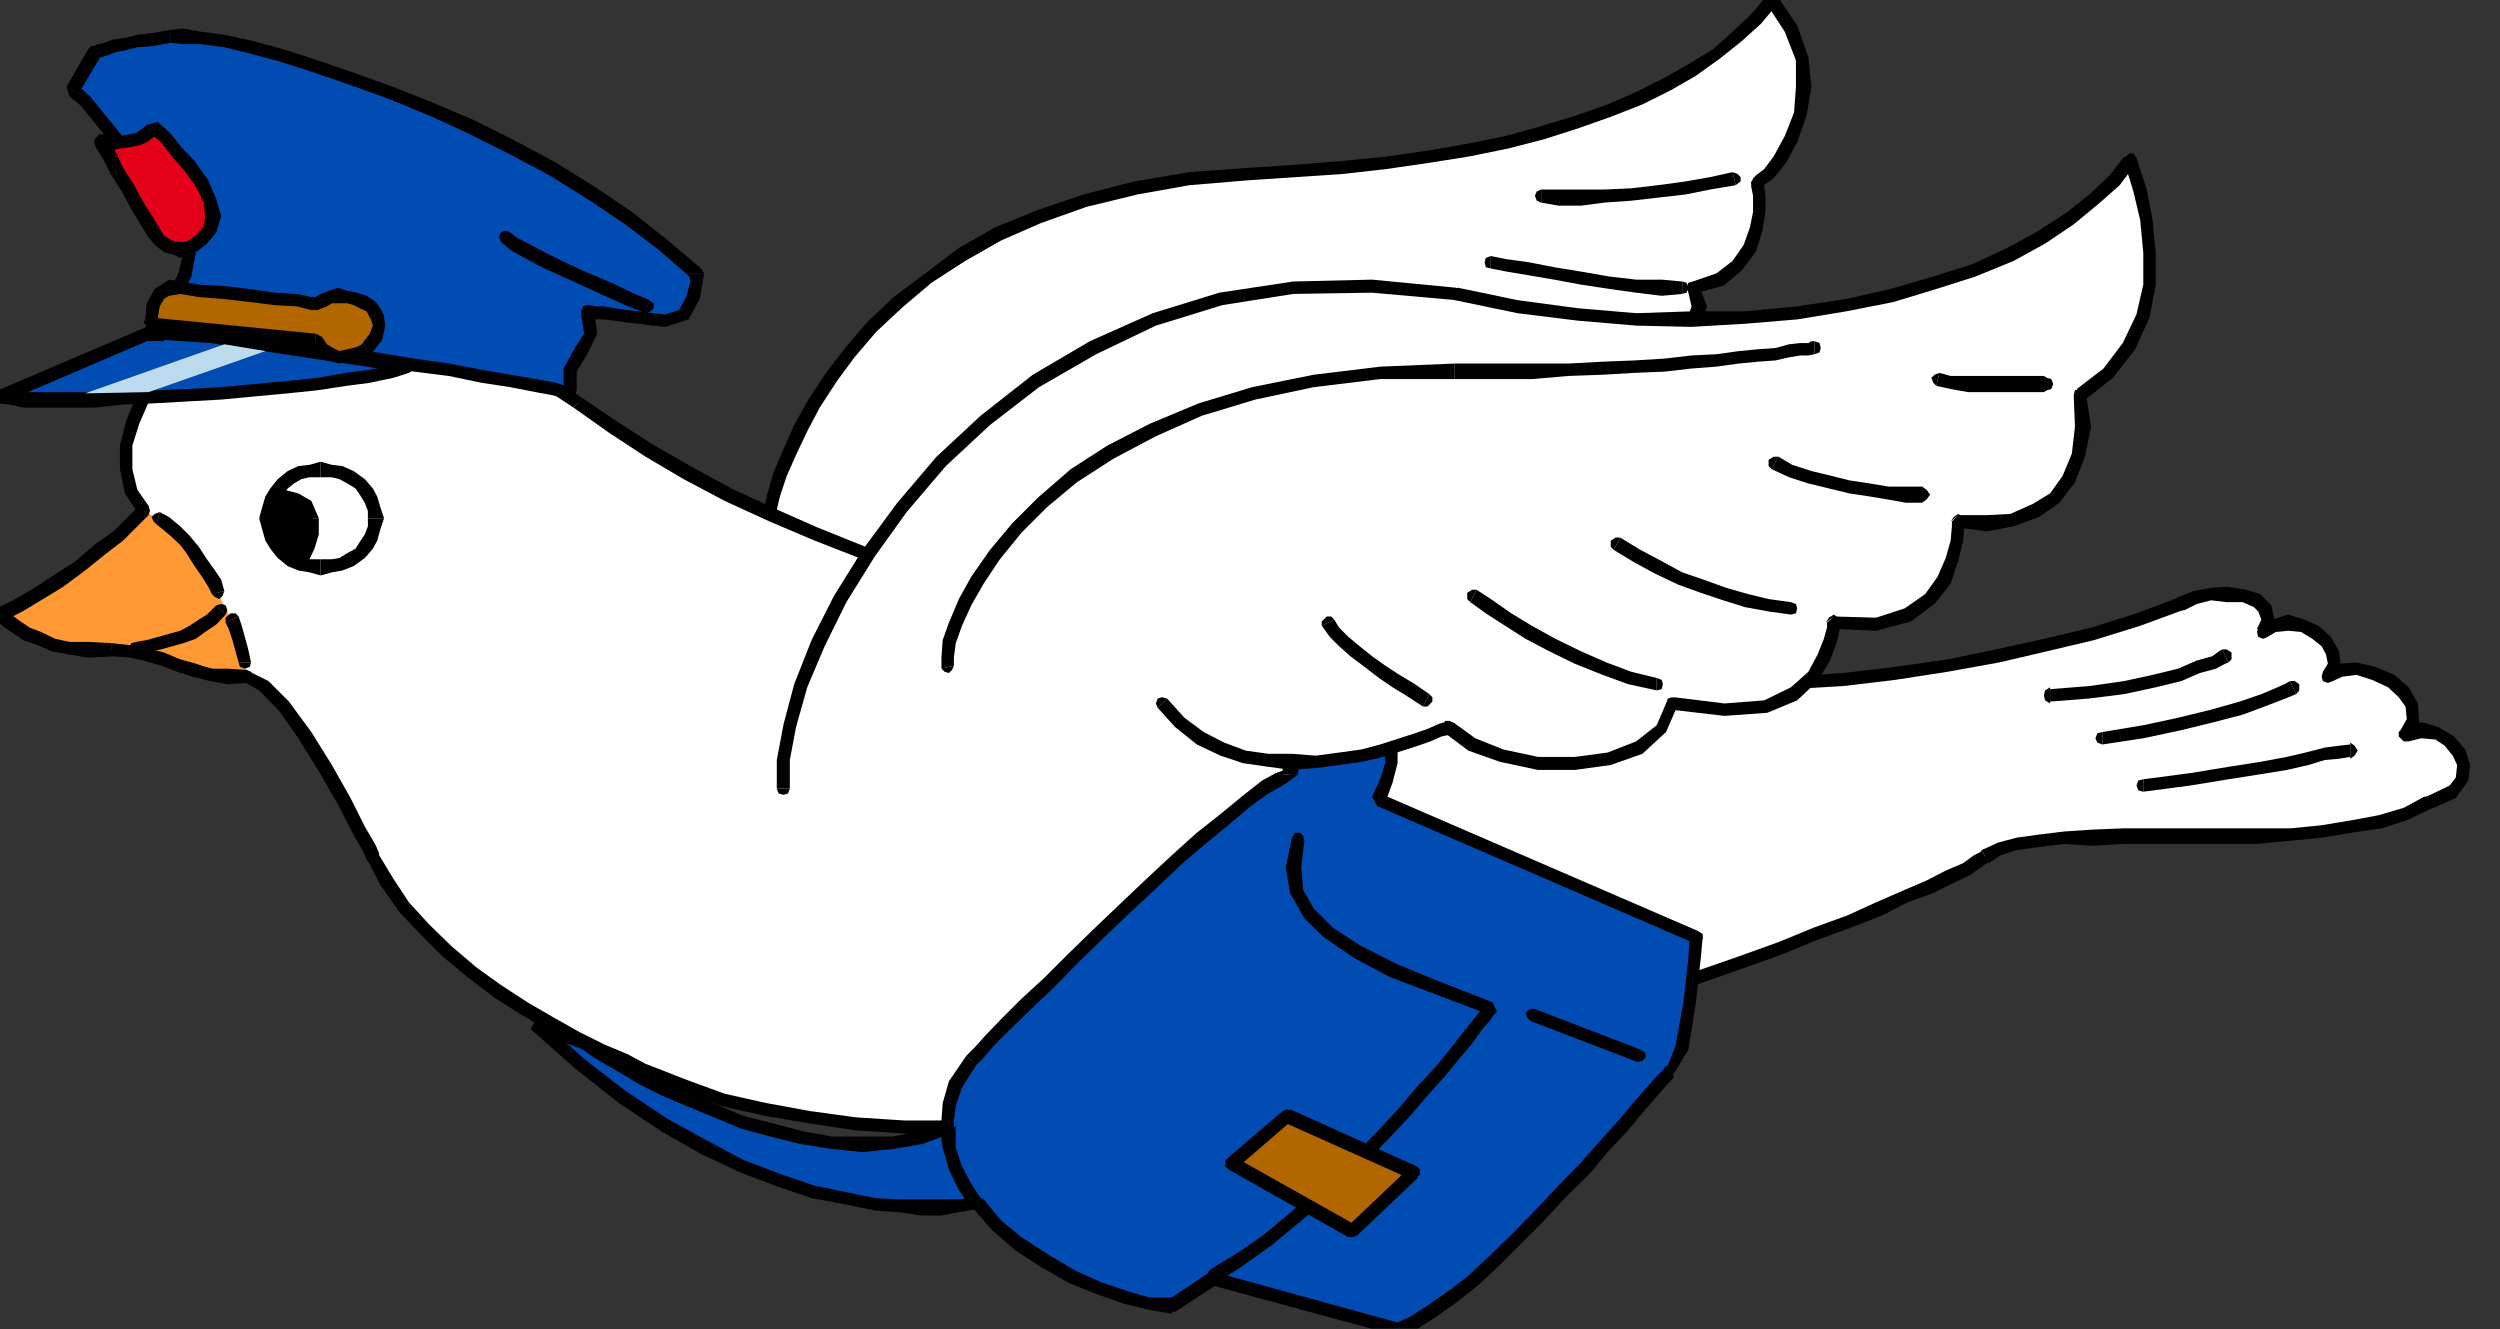 <?xml version="1.0" encoding="UTF-8" standalone="no"?>
<svg
   xmlns:ooo="http://xml.openoffice.org/svg/export"
   xmlns:dc="http://purl.org/dc/elements/1.1/"
   xmlns:cc="http://creativecommons.org/ns#"
   xmlns:rdf="http://www.w3.org/1999/02/22-rdf-syntax-ns#"
   xmlns:svg="http://www.w3.org/2000/svg"
   xmlns="http://www.w3.org/2000/svg"
   xmlns:sodipodi="http://sodipodi.sourceforge.net/DTD/sodipodi-0.dtd"
   xmlns:inkscape="http://www.inkscape.org/namespaces/inkscape"
   version="1.2"
   width="40.23mm"
   height="21.39mm"
   viewBox="0 0 4023 2139"
   preserveAspectRatio="xMidYMid"
   xml:space="preserve"
   id="svg381"
   sodipodi:docname="mailbrd2.svg"
   style="fill-rule:evenodd;stroke-width:28.222;stroke-linejoin:round"
   inkscape:version="0.92.5 (2060ec1f9f, 2020-04-08)"><rect x="0" y="0" width="4023" height="2139" fill="#333333" stroke="none"/><sodipodi:namedview
   pagecolor="#ffffff"
   bordercolor="#666666"
   borderopacity="1"
   objecttolerance="10"
   gridtolerance="10"
   guidetolerance="10"
   inkscape:pageopacity="0"
   inkscape:pageshadow="2"
   inkscape:window-width="664"
   inkscape:window-height="487"
   id="namedview383"
   showgrid="false"
   inkscape:zoom="0.2102413"
   inkscape:cx="76.044095"
   inkscape:cy="40.403148"
   inkscape:window-x="0"
   inkscape:window-y="0"
   inkscape:window-maximized="0"
   inkscape:current-layer="svg381" />
 <defs
   class="ClipPathGroup"
   id="defs8">
  <clipPath
   id="presentation_clip_path"
   clipPathUnits="userSpaceOnUse">
   <rect
   x="0"
   y="0"
   width="21000"
   height="29700"
   id="rect2" />
  </clipPath>
  <clipPath
   id="presentation_clip_path_shrink"
   clipPathUnits="userSpaceOnUse">
   <rect
   x="21"
   y="29"
   width="20958"
   height="29641"
   id="rect5" />
  </clipPath>
 </defs>
 <defs
   class="TextShapeIndex"
   id="defs12">
  <g
   ooo:slide="id1"
   ooo:id-list="id3"
   id="g10" />
 </defs>
 <defs
   class="EmbeddedBulletChars"
   id="defs44">
  <g
   id="bullet-char-template-57356"
   transform="matrix(4.8828125e-4,0,0,-4.8828125e-4,0,0)">
   <path
   d="M 580,1141 1163,571 580,0 -4,571 Z"
   id="path14"
   inkscape:connector-curvature="0" />
  </g>
  <g
   id="bullet-char-template-57354"
   transform="matrix(4.8828125e-4,0,0,-4.8828125e-4,0,0)">
   <path
   d="M 8,1128 H 1137 V 0 H 8 Z"
   id="path17"
   inkscape:connector-curvature="0" />
  </g>
  <g
   id="bullet-char-template-10146"
   transform="matrix(4.8828125e-4,0,0,-4.8828125e-4,0,0)">
   <path
   d="M 174,0 602,739 174,1481 1456,739 Z M 1358,739 309,1346 659,739 Z"
   id="path20"
   inkscape:connector-curvature="0" />
  </g>
  <g
   id="bullet-char-template-10132"
   transform="matrix(4.8828125e-4,0,0,-4.8828125e-4,0,0)">
   <path
   d="M 2015,739 1276,0 H 717 l 543,543 H 174 v 393 h 1086 l -543,545 h 557 z"
   id="path23"
   inkscape:connector-curvature="0" />
  </g>
  <g
   id="bullet-char-template-10007"
   transform="matrix(4.8828125e-4,0,0,-4.8828125e-4,0,0)">
   <path
   d="m 0,-2 c -7,16 -16,29 -25,39 l 381,530 c -94,256 -141,385 -141,387 0,25 13,38 40,38 9,0 21,-2 34,-5 21,4 42,12 65,25 l 27,-13 111,-251 280,301 64,-25 24,25 c 21,-10 41,-24 62,-43 C 886,937 835,863 770,784 769,783 710,716 594,584 L 774,223 c 0,-27 -21,-55 -63,-84 l 16,-20 C 717,90 699,76 672,76 641,76 570,178 457,381 L 164,-76 c -22,-34 -53,-51 -92,-51 -42,0 -63,17 -64,51 -7,9 -10,24 -10,44 0,9 1,19 2,30 z"
   id="path26"
   inkscape:connector-curvature="0" />
  </g>
  <g
   id="bullet-char-template-10004"
   transform="matrix(4.8828125e-4,0,0,-4.8828125e-4,0,0)">
   <path
   d="M 285,-33 C 182,-33 111,30 74,156 52,228 41,333 41,471 c 0,78 14,145 41,201 34,71 87,106 158,106 53,0 88,-31 106,-94 l 23,-176 c 8,-64 28,-97 59,-98 l 735,706 c 11,11 33,17 66,17 42,0 63,-15 63,-46 V 965 c 0,-36 -10,-64 -30,-84 L 442,47 C 390,-6 338,-33 285,-33 Z"
   id="path29"
   inkscape:connector-curvature="0" />
  </g>
  <g
   id="bullet-char-template-9679"
   transform="matrix(4.8828125e-4,0,0,-4.8828125e-4,0,0)">
   <path
   d="M 813,0 C 632,0 489,54 383,161 276,268 223,411 223,592 c 0,181 53,324 160,431 106,107 249,161 430,161 179,0 323,-54 432,-161 108,-107 162,-251 162,-431 0,-180 -54,-324 -162,-431 C 1136,54 992,0 813,0 Z"
   id="path32"
   inkscape:connector-curvature="0" />
  </g>
  <g
   id="bullet-char-template-8226"
   transform="matrix(4.8828125e-4,0,0,-4.8828125e-4,0,0)">
   <path
   d="m 346,457 c -73,0 -137,26 -191,78 -54,51 -81,114 -81,188 0,73 27,136 81,188 54,52 118,78 191,78 73,0 134,-26 185,-79 51,-51 77,-114 77,-187 0,-75 -25,-137 -76,-188 -50,-52 -112,-78 -186,-78 z"
   id="path35"
   inkscape:connector-curvature="0" />
  </g>
  <g
   id="bullet-char-template-8211"
   transform="matrix(4.8828125e-4,0,0,-4.8828125e-4,0,0)">
   <path
   d="M -4,459 H 1135 V 606 H -4 Z"
   id="path38"
   inkscape:connector-curvature="0" />
  </g>
  <g
   id="bullet-char-template-61548"
   transform="matrix(4.8828125e-4,0,0,-4.8828125e-4,0,0)">
   <path
   d="m 173,740 c 0,163 58,303 173,419 116,115 255,173 419,173 163,0 302,-58 418,-173 116,-116 174,-256 174,-419 0,-163 -58,-303 -174,-418 C 1067,206 928,148 765,148 601,148 462,206 346,322 231,437 173,577 173,740 Z"
   id="path41"
   inkscape:connector-curvature="0" />
  </g>
 </defs>
 <g
   id="g49"
   transform="translate(-8488,-13780)">
  <g
   id="id2"
   class="Master_Slide">
   <g
   id="bg-id2"
   class="Background" />
   <g
   id="bo-id2"
   class="BackgroundObjects" />
  </g>
 </g>
 <g
   class="SlideGroup"
   id="g379"
   transform="translate(-8488,-13780)">
  <g
   id="g377">
   <g
   id="container-id1">
    <g
   id="id1"
   class="Slide"
   clip-path="url(#presentation_clip_path)">
     <g
   class="Page"
   id="g373">
      <g
   class="Graphic"
   id="g371">
       <g
   id="id3">
        <rect
   class="BoundingBox"
   x="8488"
   y="13780"
   width="4023"
   height="2139"
   id="rect51"
   style="fill:none;stroke:none" />
        <defs
   id="defs56">
         <clipPath
   id="clip_path_1"
   clipPathUnits="userSpaceOnUse">
          <path
   d="m 8488,13780 h 4022 v 2138 H 8488 Z"
   id="path53"
   inkscape:connector-curvature="0" />
         </clipPath>
        </defs>
        <g
   clip-path="url(#clip_path_1)"
   id="g368">
         <path
   d="m 9733,14576 10,-33 16,-36 17,-38 21,-38 28,-43 30,-41 36,-41 43,-40 48,-38 54,-39 58,-33 66,-28 74,-25 81,-20 87,-16 96,-7 76,-5 74,-5 71,-8 69,-10 63,-10 61,-13 59,-15 56,-18 51,-18 48,-20 46,-23 40,-23 38,-26 34,-28 30,-27 25,-31 31,46 18,48 2,46 -5,43 -15,41 -18,33 -18,23 -17,12 v 8 l 2,15 v 26 l -5,28 -10,30 -20,28 -28,23 -44,13 11,30 -13,36 -23,28 -10,13 -43,-3 h -61 l -72,-2 -83,2 -92,3 -97,5 -101,10 -102,13 -101,18 -100,25 -94,30 -86,36 -76,46 -66,53 -51,64 -33,74 -183,-74 -8,-13 -5,-10 3,-18 z"
   id="path58"
   inkscape:connector-curvature="0"
   style="fill:#ffffff;stroke:none" />
         <path
   d="m 10498,14050 v 0 l -96,7 -89,15 -82,21 -73,25 -69,28 -58,33 -54,41 -51,38 -43,41 -35,41 -33,43 -28,43 -21,38 -17,38 -16,38 -10,34 20,5 11,-33 15,-34 18,-38 20,-38 28,-43 28,-38 35,-41 44,-41 45,-38 54,-35 58,-33 64,-28 73,-26 82,-20 84,-15 96,-8 v 0 z"
   id="path60"
   inkscape:connector-curvature="0"
   style="fill:#000000;stroke:none" />
         <path
   d="m 11347,13772 h -15 l -26,31 -30,28 -31,28 -38,23 -40,23 -46,23 -46,20 -51,18 -56,17 -58,16 -59,12 -63,11 -69,10 -71,7 -74,6 -76,5 v 20 l 76,-5 74,-5 71,-8 69,-10 63,-10 64,-13 58,-15 56,-18 51,-18 51,-20 46,-23 40,-23 39,-28 35,-28 31,-28 25,-30 h -15 15 l 3,-8 -3,-8 -8,-2 -7,2 z"
   id="path62"
   inkscape:connector-curvature="0"
   style="fill:#000000;stroke:none" />
         <path
   d="m 11327,14072 -8,11 23,-16 20,-25 18,-33 15,-43 8,-46 -5,-48 -18,-51 -33,-49 -15,16 28,43 18,46 v 43 l -3,41 -15,38 -18,33 -15,20 -13,10 -8,10 8,-10 -5,5 -3,8 5,5 8,3 z"
   id="path64"
   inkscape:connector-curvature="0"
   style="fill:#000000;stroke:none" />
         <path
   d="m 11220,14235 -8,18 49,-13 30,-25 23,-31 10,-33 5,-30 v -26 l -2,-15 v -8 h -21 v 8 l 3,15 v 26 l -5,25 -10,28 -18,26 -26,20 -38,13 -7,18 7,-18 -7,2 -3,8 3,8 7,2 z"
   id="path66"
   inkscape:connector-curvature="0"
   style="fill:#000000;stroke:none" />
         <path
   d="m 11177,14360 7,-3 11,-12 25,-31 15,-41 -15,-38 -15,16 5,22 -10,31 -21,25 -10,13 8,-2 -8,2 -2,8 2,7 8,3 7,-3 z"
   id="path68"
   inkscape:connector-curvature="0"
   style="fill:#000000;stroke:none" />
         <path
   d="m 9916,14734 13,-8 33,-71 48,-61 64,-51 76,-46 84,-35 94,-31 99,-25 99,-18 102,-13 101,-10 97,-5 h 92 l 83,-3 72,3 h 61 43 v -20 l -43,-6 h -61 l -72,-2 -83,2 -92,6 -97,5 -101,10 -102,13 -104,17 -99,26 -94,30 -89,36 -76,46 -69,56 -53,66 -33,76 12,-8 z"
   id="path70"
   inkscape:connector-curvature="0"
   style="fill:#000000;stroke:none" />
         <path
   d="m 9728,14655 5,5 183,74 5,-21 -183,-73 5,5 -5,-5 -7,2 -5,5 2,8 5,5 z"
   id="path72"
   inkscape:connector-curvature="0"
   style="fill:#000000;stroke:none" />
         <path
   d="m 9723,14574 v 0 l -8,35 -2,18 5,15 10,13 15,-10 -5,-13 -5,-5 3,-18 7,-30 v 0 0 l -2,-8 -5,-5 h -8 z"
   id="path74"
   inkscape:connector-curvature="0"
   style="fill:#000000;stroke:none" />
         <path
   d="m 12402,15070 33,-16 15,-20 3,-23 -8,-20 -15,-18 -21,-13 -25,-5 -25,8 12,-23 -2,-26 -13,-20 -20,-18 -28,-13 -28,-7 -26,2 -20,11 10,-21 -2,-18 -11,-17 -17,-16 -21,-10 -23,-5 -22,5 -18,10 7,-20 -5,-18 -12,-13 -21,-7 -28,-3 h -25 l -25,5 -23,11 -69,25 -74,23 -76,18 -76,18 -81,15 -84,12 -84,11 -87,5 -86,5 -89,2 h -91 -89 l -92,-5 -91,-7 -92,-8 -89,-10 -91,-13 -89,-15 -89,-18 -89,-18 -87,-20 -83,-23 -84,-25 -79,-26 -79,-28 -76,-30 -71,-31 -71,-33 -67,-36 -60,-35 -59,-38 -56,-38 -94,-64 -89,-46 -84,-30 -76,-18 -74,-5 -63,7 -59,18 -50,23 -46,31 -36,35 -28,38 -18,41 -10,38 v 38 l 8,36 20,31 -18,17 -22,23 -31,23 -30,26 -33,22 -36,23 -31,18 -30,15 13,11 15,10 15,10 21,8 22,10 26,5 30,2 h 38 28 l 31,5 28,6 28,7 28,8 25,7 26,8 22,3 28,15 33,33 33,46 34,53 30,54 23,45 18,31 5,13 23,40 28,41 33,36 35,35 41,33 41,31 43,28 43,25 41,23 40,20 36,16 33,15 25,10 21,8 12,5 5,2 64,23 69,15 71,13 73,10 77,5 78,3 82,-3 81,-5 84,-7 84,-10 84,-13 84,-15 83,-16 84,-20 82,-18 81,-23 81,-20 77,-23 76,-25 71,-23 69,-23 66,-23 63,-23 56,-23 56,-20 48,-21 43,-20 39,-15 30,-15 28,-13 18,-13 13,-7 22,-13 28,-8 36,-5 41,-5 h 45 l 49,-3 h 53 53 54 56 l 53,-2 51,-5 48,-8 46,-7 41,-13 35,-18 z"
   id="path76"
   inkscape:connector-curvature="0"
   style="fill:#ffffff;stroke:none" />
         <path
   d="m 12351,14955 13,18 20,-5 23,2 15,10 13,16 7,15 -2,20 -10,13 -31,15 5,21 36,-16 20,-28 3,-25 -8,-25 -18,-21 -25,-15 -28,-8 -31,11 13,17 -13,-17 -5,5 v 7 l 8,8 h 8 z"
   id="path78"
   inkscape:connector-curvature="0"
   style="fill:#000000;stroke:none" />
         <path
   d="m 12226,14861 16,15 15,-7 23,-3 25,8 26,12 17,16 11,15 2,20 -10,18 15,15 15,-28 -2,-30 -15,-26 -23,-20 -31,-13 -30,-7 -28,2 -26,13 16,15 -16,-15 -2,8 2,7 8,3 8,-3 z"
   id="path80"
   inkscape:connector-curvature="0"
   style="fill:#000000;stroke:none" />
         <path
   d="m 12120,14792 17,13 13,-8 20,-2 21,2 18,11 15,12 7,13 3,15 -8,13 16,15 12,-28 -2,-20 -13,-23 -20,-18 -23,-10 -26,-8 -25,8 -23,13 18,12 -18,-12 -2,7 2,8 8,3 7,-3 z"
   id="path82"
   inkscape:connector-curvature="0"
   style="fill:#000000;stroke:none" />
         <path
   d="m 12000,14762 h 3 l 20,-10 23,-6 25,3 h 26 l 18,8 7,7 5,13 -7,15 20,10 8,-25 -5,-23 -18,-18 -23,-7 -31,-5 -25,2 -28,5 -25,10 h 2 -2 l -6,5 v 8 l 8,8 h 8 z"
   id="path84"
   inkscape:connector-curvature="0"
   style="fill:#000000;stroke:none" />
         <path
   d="m 9411,14436 v 0 l 58,41 58,38 61,36 66,35 72,33 73,31 77,30 78,28 79,26 84,25 84,23 86,20 92,18 89,18 89,15 91,13 89,10 92,8 91,7 92,8 h 89 91 l 89,-5 86,-5 87,-5 84,-10 84,-13 83,-15 77,-18 76,-18 74,-23 68,-25 -5,-21 -69,26 -73,23 -76,18 -77,17 -78,16 -84,12 -84,10 -87,6 -86,5 h -89 -91 -89 l -92,-3 -91,-8 -92,-7 -89,-10 -91,-13 -89,-15 -89,-18 -87,-18 -86,-20 -84,-23 -84,-26 -79,-25 -78,-28 -77,-31 -68,-30 -71,-33 -66,-36 -61,-35 -59,-38 -53,-36 v 0 z"
   id="path86"
   inkscape:connector-curvature="0"
   style="fill:#000000;stroke:none" />
         <path
   d="m 8727,14609 v -15 l -18,-26 -8,-33 v -38 l 11,-35 17,-39 26,-35 35,-36 44,-28 48,-23 58,-17 61,-5 74,2 74,18 81,30 89,46 92,61 15,-15 -97,-66 -89,-46 -86,-30 -79,-18 -74,-8 -66,10 -58,18 -54,23 -48,33 -35,36 -31,40 -18,44 -10,40 v 38 l 8,39 23,35 v -15 15 l 7,3 8,-3 2,-7 -2,-8 z"
   id="path88"
   inkscape:connector-curvature="0"
   style="fill:#000000;stroke:none" />
         <path
   d="m 8496,14762 -3,18 31,-16 30,-18 36,-22 35,-26 31,-25 30,-23 23,-23 18,-18 -15,-15 -18,18 -23,23 -31,22 -30,26 -31,20 -35,23 -31,18 -30,15 -3,18 3,-18 -5,5 v 8 l 7,8 h 8 z"
   id="path90"
   inkscape:connector-curvature="0"
   style="fill:#000000;stroke:none" />
         <path
   d="m 8668,14815 v 0 l -38,-2 h -30 l -23,-5 -23,-11 -18,-7 -15,-10 -15,-11 -10,-7 -16,15 16,13 15,10 15,10 23,8 23,10 28,5 30,5 38,-2 v 0 z"
   id="path92"
   inkscape:connector-curvature="0"
   style="fill:#000000;stroke:none" />
         <path
   d="m 8884,14858 v 0 l -20,-2 -25,-8 -26,-7 -28,-8 -28,-8 -30,-5 -31,-5 h -28 v 21 h 28 l 31,5 25,5 28,7 28,8 26,8 25,7 25,3 v 0 z"
   id="path94"
   inkscape:connector-curvature="0"
   style="fill:#000000;stroke:none" />
         <path
   d="m 9098,15156 v -3 l -5,-12 -18,-31 -23,-46 -30,-53 -33,-53 -36,-49 -33,-33 -36,-18 v 21 l 21,12 33,34 30,43 33,53 31,54 23,45 18,31 5,13 v -3 3 l 5,5 h 10 l 5,-8 v -8 z"
   id="path96"
   inkscape:connector-curvature="0"
   style="fill:#000000;stroke:none" />
         <path
   d="m 9591,15517 v 0 l -5,-2 -13,-5 -20,-8 -26,-10 -30,-16 -36,-15 -40,-20 -41,-23 -43,-25 -43,-28 -39,-28 -40,-34 -36,-35 -33,-36 -25,-38 -23,-38 -20,5 22,43 31,44 33,35 36,36 40,33 43,33 44,28 43,25 41,23 40,21 36,15 35,15 26,10 20,8 13,5 5,2 v 0 0 l 7,-2 6,-5 v -8 z"
   id="path98"
   inkscape:connector-curvature="0"
   style="fill:#000000;stroke:none" />
         <path
   d="m 11677,15148 -2,3 -10,5 -18,13 -28,12 -31,16 -35,15 -46,20 -46,21 -55,20 -56,23 -64,23 -66,23 -69,23 -71,22 -76,26 -76,23 -82,20 -81,23 -81,18 -84,20 -81,15 -84,16 -84,12 -84,11 -84,7 -81,5 h -82 -78 l -77,-5 -73,-10 -71,-13 -67,-15 -63,-23 -5,20 63,23 72,16 71,12 73,11 77,5 78,5 82,-5 81,-5 84,-8 84,-10 84,-13 84,-15 86,-16 84,-20 81,-18 81,-23 82,-20 76,-23 76,-25 71,-23 69,-23 66,-23 64,-23 56,-23 55,-20 51,-20 41,-21 41,-15 30,-15 28,-13 18,-13 15,-10 -2,3 z"
   id="path100"
   inkscape:connector-curvature="0"
   style="fill:#000000;stroke:none" />
         <path
   d="m 12392,15062 h -3 l -33,18 -41,12 -43,8 -48,8 -51,5 h -53 -56 -54 -53 -53 l -49,2 -45,3 -41,5 -36,5 -30,8 -26,12 11,21 20,-13 25,-8 36,-5 41,-5 45,3 49,-3 h 53 53 54 56 l 53,-5 51,-5 48,-8 48,-7 41,-13 38,-18 h -2 2 l 5,-5 v -10 l -7,-5 h -8 z"
   id="path102"
   inkscape:connector-curvature="0"
   style="fill:#000000;stroke:none" />
         <path
   d="m 12399,15059 v 0 l -7,3 5,20 7,-2 v 0 0 l 8,-5 v -8 l -5,-5 z"
   id="path104"
   inkscape:connector-curvature="0"
   style="fill:#000000;stroke:none" />
         <path
   d="m 8884,14869 -22,-3 -26,-8 -25,-7 -28,-8 -28,-7 -28,-6 -31,-5 h -28 -38 l -30,-2 -26,-5 -22,-10 -21,-8 -15,-10 -15,-10 -13,-11 30,-15 31,-18 36,-23 33,-22 30,-26 31,-23 22,-23 18,-17 31,17 30,31 31,38 25,43 23,43 15,41 10,33 z"
   id="path106"
   inkscape:connector-curvature="0"
   style="fill:#ff9933;stroke:none" />
         <path
   d="m 8884,14879 8,-3 3,-7 -3,-8 -8,-3 z"
   id="path108"
   inkscape:connector-curvature="0"
   style="fill:#000000;stroke:none" />
         <path
   d="m 8668,14836 v 0 l 28,2 23,5 28,8 26,10 25,8 28,7 28,5 30,-2 v -21 l -30,-2 h -28 l -23,-8 -25,-7 -26,-11 -28,-7 -28,-5 -28,-3 v 0 z"
   id="path110"
   inkscape:connector-curvature="0"
   style="fill:#000000;stroke:none" />
         <path
   d="m 8483,14759 -3,18 16,13 15,10 15,10 23,8 23,10 28,5 30,5 38,-2 v -21 l -38,-2 h -30 l -23,-5 -23,-11 -18,-7 -15,-10 -15,-11 -10,-7 -3,18 3,-18 -8,-3 -8,3 -2,7 2,8 z"
   id="path112"
   inkscape:connector-curvature="0"
   style="fill:#000000;stroke:none" />
         <path
   d="m 8712,14594 -18,18 -23,23 -31,22 -30,26 -31,20 -35,23 -31,18 -30,15 10,21 31,-16 30,-18 36,-22 35,-26 31,-25 30,-23 23,-23 18,-18 z"
   id="path114"
   inkscape:connector-curvature="0"
   style="fill:#000000;stroke:none" />
         <path
   d="m 8727,14609 2,-7 -2,-8 -8,-3 -7,3 z"
   id="path116"
   inkscape:connector-curvature="0"
   style="fill:#000000;stroke:none" />
         <path
   d="m 8707,14813 -8,2 -3,8 3,7 8,3 z"
   id="path118"
   inkscape:connector-curvature="0"
   style="fill:#000000;stroke:none" />
         <path
   d="m 8836,14754 -15,15 -13,8 -15,10 -15,8 -18,5 -18,5 -18,5 -17,3 v 20 l 17,-3 23,-5 18,-5 18,-5 20,-7 15,-11 18,-12 15,-16 z"
   id="path120"
   inkscape:connector-curvature="0"
   style="fill:#000000;stroke:none" />
         <path
   d="m 8851,14769 3,-7 -3,-8 -7,-2 -8,2 z"
   id="path122"
   inkscape:connector-curvature="0"
   style="fill:#000000;stroke:none" />
         <path
   d="m 9004,14693 -18,-2 -15,-3 -15,-8 -13,-10 -10,-13 -8,-12 -5,-16 -3,-15 3,-15 5,-15 8,-13 10,-13 13,-10 15,-8 15,-2 18,-3 18,3 15,2 15,8 15,10 11,13 7,13 5,15 3,15 -3,15 -5,16 -7,12 -11,13 -15,10 -15,8 -15,3 z"
   id="path124"
   inkscape:connector-curvature="0"
   style="fill:#ffffff;stroke:none" />
         <path
   d="m 8905,14614 v 0 l 5,18 5,18 8,13 12,15 16,13 17,7 18,3 18,5 v -26 h -18 l -13,-2 -12,-8 -10,-7 -8,-11 -8,-12 -5,-13 v -13 0 z"
   id="path126"
   inkscape:connector-curvature="0"
   style="fill:#000000;stroke:none" />
         <path
   d="m 9004,14523 v 0 l -18,5 -18,2 -17,8 -16,13 -12,15 -8,13 -5,17 -5,18 h 25 v -12 l 5,-13 8,-13 8,-10 10,-8 12,-7 13,-3 h 18 v 0 z"
   id="path128"
   inkscape:connector-curvature="0"
   style="fill:#000000;stroke:none" />
         <path
   d="m 9106,14614 v 0 l -6,-18 -5,-17 -7,-13 -13,-15 -18,-13 -18,-8 -17,-2 -18,-5 v 25 h 18 l 12,3 13,7 13,8 7,10 8,13 5,13 v 12 0 z"
   id="path130"
   inkscape:connector-curvature="0"
   style="fill:#000000;stroke:none" />
         <path
   d="m 9004,14706 v 0 l 18,-5 17,-3 18,-7 18,-13 13,-15 7,-13 5,-18 6,-18 h -26 v 13 l -5,13 -8,12 -7,11 -13,7 -13,8 -12,2 h -18 v 0 z"
   id="path132"
   inkscape:connector-curvature="0"
   style="fill:#000000;stroke:none" />
         <path
   d="m 8930,14579 h 15 l 21,5 15,10 10,20 v 26 l -7,20 -8,15 -5,5 -18,-7 -20,-23 -13,-33 z"
   id="path134"
   inkscape:connector-curvature="0"
   style="fill:#000000;stroke:none" />
         <path
   d="m 9001,14614 v 0 l -12,-28 -21,-12 -23,-6 -15,-2 v 25 l 15,-2 18,5 10,8 8,12 v 0 z"
   id="path136"
   inkscape:connector-curvature="0"
   style="fill:#000000;stroke:none" />
         <path
   d="m 8971,14693 7,-5 8,-8 8,-17 7,-23 v -26 h -20 v 26 l -8,17 -7,13 -3,3 8,-5 -8,5 -2,7 2,8 8,3 7,-3 z"
   id="path138"
   inkscape:connector-curvature="0"
   style="fill:#000000;stroke:none" />
         <path
   d="m 8930,14566 -10,8 -13,43 16,38 22,25 26,13 v -25 l -10,-3 -18,-20 -10,-28 7,-33 -10,7 10,-7 v -8 l -5,-8 h -10 l -5,6 z"
   id="path140"
   inkscape:connector-curvature="0"
   style="fill:#000000;stroke:none" />
         <path
   d="m 10564,14919 h 5 l 18,3 23,5 25,3 28,7 26,8 20,10 13,10 5,18 v 25 l -8,28 -12,31 510,221 -2,33 -8,72 -12,73 -21,38 -2,6 -10,10 -18,20 -21,23 -25,30 -31,34 -30,35 -36,36 -35,38 -36,35 -35,36 -36,33 -35,28 -34,23 -27,18 -26,10 -297,-81 -66,43 -36,-3 -38,-10 -43,-15 -43,-18 -44,-25 -43,-28 -35,-31 -31,-35 h -2 l -13,2 -18,3 -25,2 h -31 l -35,-2 -41,-3 -48,-10 -51,-10 -54,-18 -61,-23 -61,-30 -63,-36 -69,-46 -68,-53 -71,-64 83,33 5,3 11,7 17,11 26,15 30,18 36,17 38,18 43,18 43,18 49,13 48,12 48,8 49,2 48,-2 46,-8 43,-18 v -10 l 2,-25 11,-33 25,-38 13,-13 17,-20 26,-26 33,-33 35,-33 39,-38 40,-41 43,-41 41,-38 43,-40 41,-36 38,-31 33,-27 31,-23 23,-13 17,-8 z"
   id="path142"
   inkscape:connector-curvature="0"
   style="fill:#004cb2;stroke:none" />
         <path
   d="m 10732,14960 v 0 l -18,-15 -23,-10 -25,-8 -31,-8 -25,-2 -23,-5 -18,-3 h -5 v 21 h 5 l 18,2 23,5 25,3 26,7 25,8 18,10 8,5 v 0 z"
   id="path144"
   inkscape:connector-curvature="0"
   style="fill:#000000;stroke:none" />
         <path
   d="m 10709,15057 8,15 12,-33 8,-31 v -25 l -5,-23 -20,10 5,13 v 25 l -8,26 -13,28 8,15 z"
   id="path146"
   inkscape:connector-curvature="0"
   style="fill:#000000;stroke:none" />
         <path
   d="m 11228,15288 -8,-10 -511,-221 -5,20 511,221 -8,-10 8,10 8,-2 5,-5 v -8 l -8,-5 z"
   id="path148"
   inkscape:connector-curvature="0"
   style="fill:#000000;stroke:none" />
         <path
   d="m 11182,15512 -5,3 28,-46 12,-76 8,-72 3,-33 h -21 l -2,33 -8,72 -13,71 -12,30 -5,3 z"
   id="path150"
   inkscape:connector-curvature="0"
   style="fill:#000000;stroke:none" />
         <path
   d="m 10735,15929 h 5 l 28,-10 28,-18 33,-23 38,-30 35,-33 36,-36 35,-35 36,-39 36,-35 30,-36 31,-33 25,-30 20,-23 18,-21 10,-10 3,-5 -15,-15 -3,5 -10,10 -18,20 -20,23 -26,31 -30,33 -31,35 -35,36 -36,38 -35,36 -36,35 -36,34 -33,25 -33,23 -28,18 -22,10 h 5 z"
   id="path152"
   inkscape:connector-curvature="0"
   style="fill:#000000;stroke:none" />
         <path
   d="m 10445,15848 h -8 l 298,81 5,-20 -298,-82 h -7 7 l -7,3 -5,5 2,8 5,5 z"
   id="path154"
   inkscape:connector-curvature="0"
   style="fill:#000000;stroke:none" />
         <path
   d="m 10374,15894 5,-3 66,-43 -10,-21 -66,44 5,-3 -5,3 -5,5 v 7 l 7,8 h 8 z"
   id="path156"
   inkscape:connector-curvature="0"
   style="fill:#000000;stroke:none" />
         <path
   d="m 10064,15726 -13,-5 33,38 38,33 43,28 44,25 45,18 43,15 41,10 36,6 v -26 h -36 l -35,-10 -44,-15 -40,-18 -44,-26 -43,-28 -33,-27 -28,-34 -12,-5 z"
   id="path158"
   inkscape:connector-curvature="0"
   style="fill:#000000;stroke:none" />
         <path
   d="m 9352,15418 -10,18 71,63 71,56 69,46 63,36 64,30 61,23 53,18 54,10 48,10 41,3 35,5 h 31 l 25,-5 18,-3 13,-2 h 5 l -5,-21 v 0 l -13,3 -18,2 h -25 -31 -35 l -41,-2 -48,-10 -49,-10 -53,-18 -61,-23 -58,-31 -64,-35 -69,-46 -66,-51 -71,-64 -10,18 z"
   id="path160"
   inkscape:connector-curvature="0"
   style="fill:#000000;stroke:none" />
         <path
   d="m 9438,15451 h -2 l -84,-33 -5,20 84,33 h -3 3 l 7,-2 6,-5 v -8 l -8,-5 z"
   id="path162"
   inkscape:connector-curvature="0"
   style="fill:#000000;stroke:none" />
         <path
   d="m 10003,15593 5,-10 -41,18 -43,8 h -48 -49 l -45,-8 -49,-13 -48,-12 -43,-18 -43,-18 -36,-18 -36,-18 -30,-17 -25,-16 -18,-10 -10,-7 -6,-3 -10,20 5,3 11,8 17,10 26,15 30,18 36,18 40,17 44,18 43,18 48,13 48,12 51,8 49,5 48,-5 48,-8 46,-17 5,-11 z"
   id="path164"
   inkscape:connector-curvature="0"
   style="fill:#000000;stroke:none" />
         <path
   d="m 10043,15479 v 0 l -28,41 -10,35 -2,28 v 10 h 20 v -10 l 3,-23 10,-30 23,-36 v 0 z"
   id="path166"
   inkscape:connector-curvature="0"
   style="fill:#000000;stroke:none" />
         <path
   d="m 10552,15026 12,-10 -23,8 -22,12 -33,26 -34,28 -38,30 -40,36 -44,41 -40,38 -43,41 -41,40 -38,38 -36,33 -33,33 -25,26 -18,20 -13,13 16,15 12,-12 18,-21 25,-25 34,-33 35,-33 38,-39 41,-40 43,-41 41,-38 43,-41 41,-35 38,-31 33,-28 28,-20 23,-13 12,-8 13,-10 z"
   id="path168"
   inkscape:connector-curvature="0"
   style="fill:#000000;stroke:none" />
         <path
   d="m 10564,14909 -12,10 v 107 h 25 v -107 l -13,11 13,-11 -5,-7 -8,-5 -7,5 -5,7 z"
   id="path170"
   inkscape:connector-curvature="0"
   style="fill:#000000;stroke:none" />
         <path
   d="m 10587,15133 -2,-8 -5,-5 h -8 l -5,8 z"
   id="path172"
   inkscape:connector-curvature="0"
   style="fill:#000000;stroke:none" />
         <path
   d="m 10897,15408 -7,-15 -87,-34 -68,-28 -59,-30 -43,-28 -31,-31 -17,-30 -3,-36 5,-43 -20,-5 -10,48 7,41 23,41 31,30 48,33 58,31 74,28 87,33 -8,-15 z"
   id="path174"
   inkscape:connector-curvature="0"
   style="fill:#000000;stroke:none" />
         <path
   d="m 10447,15843 41,-26 46,-33 40,-33 39,-33 40,-36 36,-35 35,-36 33,-35 28,-33 28,-31 23,-28 21,-25 15,-21 13,-15 7,-10 5,-5 -20,-10 v 0 l -8,10 -12,15 -16,20 -20,26 -23,28 -28,30 -28,33 -33,36 -35,36 -36,35 -41,36 -38,33 -40,33 -41,28 -41,25 z"
   id="path176"
   inkscape:connector-curvature="0"
   style="fill:#000000;stroke:none" />
         <path
   d="m 10437,15822 -5,5 v 8 l 8,8 h 7 z"
   id="path178"
   inkscape:connector-curvature="0"
   style="fill:#000000;stroke:none" />
         <path
   d="m 10956,15403 -8,2 -5,5 3,8 5,5 z"
   id="path180"
   inkscape:connector-curvature="0"
   style="fill:#000000;stroke:none" />
         <path
   d="m 11126,15479 2,-10 -172,-66 -5,20 172,66 z"
   id="path182"
   inkscape:connector-curvature="0"
   style="fill:#000000;stroke:none" />
         <path
   d="m 11123,15489 8,-2 5,-5 v -8 l -8,-5 z"
   id="path184"
   inkscape:connector-curvature="0"
   style="fill:#000000;stroke:none" />
         <path
   d="m 10559,15576 204,91 -100,94 -193,-109 z"
   id="path186"
   inkscape:connector-curvature="0"
   style="fill:#b26600;stroke:none" />
         <path
   d="m 10770,15675 -2,-18 -204,-92 -10,21 203,91 -2,-17 2,17 h 8 l 8,-7 v -8 l -5,-5 z"
   id="path188"
   inkscape:connector-curvature="0"
   style="fill:#000000;stroke:none" />
         <path
   d="m 10658,15771 13,-2 99,-94 -15,-15 -99,94 13,-3 -13,3 -3,7 3,8 7,2 8,-2 z"
   id="path190"
   inkscape:connector-curvature="0"
   style="fill:#000000;stroke:none" />
         <path
   d="m 10463,15644 2,18 193,109 11,-20 -194,-109 3,18 -3,-18 h -7 l -8,5 v 10 l 5,5 z"
   id="path192"
   inkscape:connector-curvature="0"
   style="fill:#000000;stroke:none" />
         <path
   d="m 10564,15565 -12,3 -89,76 15,16 89,-77 -13,3 13,-3 2,-7 -2,-8 -8,-3 -7,3 z"
   id="path194"
   inkscape:connector-curvature="0"
   style="fill:#000000;stroke:none" />
         <path
   d="m 10066,15708 -15,-23 -15,-28 -10,-30 v -34 h -26 l 5,34 10,35 16,33 20,28 z"
   id="path196"
   inkscape:connector-curvature="0"
   style="fill:#000000;stroke:none" />
         <path
   d="m 10358,14912 28,30 33,26 36,18 36,12 38,5 38,3 h 38 l 38,-5 36,-5 33,-8 30,-10 26,-8 20,-7 18,-8 10,-2 2,-3 39,28 48,18 58,12 h 59 l 56,-7 48,-18 36,-30 17,-41 84,10 66,-5 46,-20 31,-28 17,-31 10,-28 6,-20 v -8 l 68,3 51,-16 36,-25 22,-31 13,-33 8,-30 2,-23 v -8 l 46,3 41,-5 38,-15 30,-21 23,-30 15,-39 8,-45 -5,-51 46,-36 33,-43 23,-48 10,-51 v -51 l -5,-53 -10,-49 -16,-48 -25,33 -33,30 -38,31 -46,31 -51,27 -58,26 -64,20 -68,21 -74,15 -79,13 -84,7 -86,3 h -89 l -94,-8 -97,-13 -99,-20 -135,-13 -127,3 -117,18 -106,33 -99,46 -92,53 -81,64 -71,66 -64,73 -53,74 -46,74 -36,71 -28,69 -17,63 -10,56 v 46 z"
   id="path198"
   inkscape:connector-curvature="0"
   style="fill:#ffffff;stroke:none" />
         <path
   d="m 10366,14904 -8,-2 -7,2 -3,8 3,7 z"
   id="path200"
   inkscape:connector-curvature="0"
   style="fill:#000000;stroke:none" />
         <path
   d="m 10826,14942 -13,-2 v 2 l -10,3 -18,8 -20,7 -25,8 -31,10 -30,8 -36,5 -38,5 -38,-3 h -38 l -36,-5 -35,-13 -33,-17 -31,-23 -28,-31 -15,15 28,31 35,28 38,18 36,12 41,6 38,5 38,-3 38,-5 36,-5 35,-8 31,-10 25,-8 20,-7 18,-8 10,-2 6,-3 -13,-2 13,2 5,-5 v -10 l -8,-5 h -8 z"
   id="path202"
   inkscape:connector-curvature="0"
   style="fill:#000000;stroke:none" />
         <path
   d="m 11182,14902 -13,10 -15,35 -33,26 -46,18 -53,7 h -59 l -56,-12 -45,-18 -36,-26 -15,16 40,30 51,18 61,13 h 59 l 58,-8 51,-18 38,-35 20,-46 -12,10 12,-10 -2,-8 -8,-2 -7,2 -3,8 z"
   id="path204"
   inkscape:connector-curvature="0"
   style="fill:#000000;stroke:none" />
         <path
   d="m 11439,14772 -11,10 v 8 l -5,18 -10,25 -15,28 -28,25 -43,21 -64,5 -81,-10 -5,20 86,10 69,-5 48,-20 33,-31 20,-33 11,-30 5,-23 v -8 l -10,10 12,-10 -5,-8 -7,-5 -8,5 -5,8 z"
   id="path206"
   inkscape:connector-curvature="0"
   style="fill:#000000;stroke:none" />
         <path
   d="m 11639,14609 -10,10 v 8 l -2,23 -8,28 -13,30 -20,28 -33,23 -46,15 -68,-2 v 20 l 68,3 56,-15 38,-28 26,-33 12,-36 8,-33 2,-23 v -8 l -10,10 13,-10 -5,-7 -8,-5 -7,5 -5,7 z"
   id="path208"
   inkscape:connector-curvature="0"
   style="fill:#000000;stroke:none" />
         <path
   d="m 11830,14406 -5,10 2,51 -5,43 -15,36 -20,28 -28,17 -36,16 -38,2 h -46 v 20 l 46,6 43,-8 41,-15 33,-23 25,-33 16,-41 10,-48 -8,-51 -5,10 5,-10 -2,-8 -8,-2 -8,2 -2,8 z"
   id="path210"
   inkscape:connector-curvature="0"
   style="fill:#000000;stroke:none" />
         <path
   d="m 11926,14042 -20,-3 15,49 11,46 5,53 v 51 l -11,48 -22,46 -31,41 -43,33 10,20 48,-38 36,-46 23,-51 10,-53 v -51 l -5,-53 -10,-51 -16,-49 -20,-2 20,2 -5,-7 h -7 l -5,5 -3,7 z"
   id="path212"
   inkscape:connector-curvature="0"
   style="fill:#000000;stroke:none" />
         <path
   d="m 10831,14263 h -2 l 101,21 97,12 94,8 89,2 86,-5 84,-7 79,-13 76,-15 69,-21 63,-20 61,-25 51,-28 46,-31 40,-33 34,-30 27,-36 -20,-10 -23,30 -33,31 -35,28 -46,30 -51,28 -56,26 -63,20 -69,20 -71,16 -79,12 -84,8 h -86 l -89,3 -94,-8 -97,-13 -96,-20 h -3 3 l -8,2 -5,6 3,7 5,5 z"
   id="path214"
   inkscape:connector-curvature="0"
   style="fill:#000000;stroke:none" />
         <path
   d="m 9759,15049 v -46 l 10,-53 18,-64 28,-66 35,-71 46,-74 51,-71 63,-74 71,-66 79,-61 92,-53 96,-46 107,-33 114,-18 127,-2 135,12 v -20 l -135,-13 -127,3 -119,18 -107,33 -101,45 -92,54 -84,66 -71,66 -63,74 -56,76 -46,74 -36,71 -28,71 -17,64 -11,58 v 46 z"
   id="path216"
   inkscape:connector-curvature="0"
   style="fill:#000000;stroke:none" />
         <path
   d="m 9738,15049 3,8 8,2 7,-2 3,-8 z"
   id="path218"
   inkscape:connector-curvature="0"
   style="fill:#000000;stroke:none" />
         <path
   d="m 12069,14836 -5,2 -13,8 -25,7 -31,13 -41,10 -48,10 -56,8 -63,5 z"
   id="path220"
   inkscape:connector-curvature="0"
   style="fill:#ffffff;stroke:none" />
         <path
   d="m 12074,14846 5,-5 v -11 l -8,-5 h -7 z"
   id="path222"
   inkscape:connector-curvature="0"
   style="fill:#000000;stroke:none" />
         <path
   d="m 11787,14909 63,-5 56,-7 51,-11 41,-10 30,-13 26,-7 15,-8 5,-2 -10,-21 -5,3 -11,8 -25,7 -30,13 -41,10 -46,10 -56,8 -63,5 z"
   id="path224"
   inkscape:connector-curvature="0"
   style="fill:#000000;stroke:none" />
         <path
   d="m 11787,14886 -8,5 -2,8 2,8 8,5 z"
   id="path226"
   inkscape:connector-curvature="0"
   style="fill:#000000;stroke:none" />
         <path
   d="m 11581,14589 7,-5 6,-8 -6,-8 -7,-5 z"
   id="path228"
   inkscape:connector-curvature="0"
   style="fill:#000000;stroke:none" />
         <path
   d="m 11339,14535 28,13 31,10 33,8 33,8 33,5 30,5 28,5 h 26 v -26 h -26 -28 l -30,-5 -33,-5 -28,-7 -33,-8 -31,-10 -22,-13 z"
   id="path230"
   inkscape:connector-curvature="0"
   style="fill:#000000;stroke:none" />
         <path
   d="m 11350,14515 h -8 l -8,5 v 10 l 5,5 z"
   id="path232"
   inkscape:connector-curvature="0"
   style="fill:#000000;stroke:none" />
         <path
   d="m 11408,14350 8,-3 2,-7 -2,-8 -8,-3 z"
   id="path234"
   inkscape:connector-curvature="0"
   style="fill:#000000;stroke:none" />
         <path
   d="m 10829,14390 v 0 h 63 61 l 59,-5 55,-2 51,-3 49,-2 43,-5 40,-3 36,-5 31,-3 28,-2 22,-5 18,-3 h 13 l 10,-2 v 0 -21 h -5 l -5,3 h -13 l -18,2 -22,6 -28,2 -31,3 -36,5 -40,2 -43,5 -49,3 -51,2 -55,3 h -59 -61 -63 v 0 z"
   id="path236"
   inkscape:connector-curvature="0"
   style="fill:#000000;stroke:none" />
         <path
   d="m 10023,14851 v -13 l 3,-23 10,-28 15,-33 20,-35 26,-39 35,-43 41,-41 48,-40 59,-38 68,-36 74,-33 86,-26 94,-20 107,-13 h 120 v -25 l -120,5 -107,13 -99,20 -86,26 -79,33 -68,35 -59,38 -53,46 -41,41 -36,43 -30,43 -20,36 -16,38 -10,28 -2,28 v 18 z"
   id="path238"
   inkscape:connector-curvature="0"
   style="fill:#000000;stroke:none" />
         <path
   d="m 10003,14856 5,5 7,2 5,-5 3,-7 z"
   id="path240"
   inkscape:connector-curvature="0"
   style="fill:#000000;stroke:none" />
         <path
   d="m 11782,14408 7,-2 3,-8 -3,-8 -7,-2 z"
   id="path242"
   inkscape:connector-curvature="0"
   style="fill:#000000;stroke:none" />
         <path
   d="m 11604,14401 23,5 28,5 h 28 30 25 23 16 l 5,-3 v -20 l -5,-3 h -16 -23 -25 -30 -28 -28 l -18,-5 z"
   id="path244"
   inkscape:connector-curvature="0"
   style="fill:#000000;stroke:none" />
         <path
   d="m 11609,14380 -8,3 -5,5 3,8 5,5 z"
   id="path246"
   inkscape:connector-curvature="0"
   style="fill:#000000;stroke:none" />
         <path
   d="m 11154,14891 8,-2 2,-8 -2,-7 -8,-3 z"
   id="path248"
   inkscape:connector-curvature="0"
   style="fill:#000000;stroke:none" />
         <path
   d="m 10854,14749 25,18 31,20 33,21 38,20 41,20 45,18 41,15 46,10 v -20 l -41,-10 -40,-15 -41,-18 -41,-20 -38,-21 -33,-20 -30,-21 -26,-17 z"
   id="path250"
   inkscape:connector-curvature="0"
   style="fill:#000000;stroke:none" />
         <path
   d="m 10864,14729 h -7 l -8,5 v 10 l 5,5 z"
   id="path252"
   inkscape:connector-curvature="0"
   style="fill:#000000;stroke:none" />
         <path
   d="m 11370,14769 8,-2 2,-8 -2,-7 -8,-3 z"
   id="path254"
   inkscape:connector-curvature="0"
   style="fill:#000000;stroke:none" />
         <path
   d="m 11085,14665 33,20 33,18 38,18 36,13 36,12 35,11 38,7 36,5 v -20 l -36,-5 -33,-8 -35,-10 -36,-13 -35,-12 -33,-18 -34,-18 -33,-20 z"
   id="path256"
   inkscape:connector-curvature="0"
   style="fill:#000000;stroke:none" />
         <path
   d="m 11095,14645 h -7 l -8,5 v 10 l 5,5 z"
   id="path258"
   inkscape:connector-curvature="0"
   style="fill:#000000;stroke:none" />
         <path
   d="m 10778,14917 h 7 l 8,-8 v -7 l -5,-5 z"
   id="path260"
   inkscape:connector-curvature="0"
   style="fill:#000000;stroke:none" />
         <path
   d="m 10615,14787 13,18 15,15 18,16 20,15 26,20 22,15 26,16 23,15 10,-20 -23,-16 -25,-15 -23,-15 -21,-15 -20,-16 -18,-15 -15,-15 -8,-13 z"
   id="path262"
   inkscape:connector-curvature="0"
   style="fill:#000000;stroke:none" />
         <path
   d="m 10635,14777 -5,-5 h -7 l -8,8 v 7 z"
   id="path264"
   inkscape:connector-curvature="0"
   style="fill:#000000;stroke:none" />
         <path
   d="m 11281,14078 8,-6 v -7 l -5,-5 -8,-3 z"
   id="path266"
   inkscape:connector-curvature="0"
   style="fill:#000000;stroke:none" />
         <path
   d="m 10968,14106 28,5 h 36 l 38,-5 43,-3 43,-5 44,-5 40,-8 41,-7 -5,-21 -36,8 -40,7 -44,6 -43,5 -43,2 h -38 -36 -28 z"
   id="path268"
   inkscape:connector-curvature="0"
   style="fill:#000000;stroke:none" />
         <path
   d="m 10968,14085 -7,3 -3,7 3,8 7,3 z"
   id="path270"
   inkscape:connector-curvature="0"
   style="fill:#000000;stroke:none" />
         <path
   d="m 11195,14253 7,-2 3,-8 -3,-8 -7,-2 z"
   id="path272"
   inkscape:connector-curvature="0"
   style="fill:#000000;stroke:none" />
         <path
   d="m 10887,14212 25,5 36,6 41,7 43,8 46,7 43,6 41,5 33,-3 v -20 l -33,-3 h -41 l -43,-5 -46,-8 -43,-7 -41,-8 -36,-5 -25,-5 z"
   id="path274"
   inkscape:connector-curvature="0"
   style="fill:#000000;stroke:none" />
         <path
   d="m 10887,14192 -8,3 -2,7 2,8 8,2 z"
   id="path276"
   inkscape:connector-curvature="0"
   style="fill:#000000;stroke:none" />
         <path
   d="m 12178,14886 -5,3 -18,8 -25,10 -36,12 -46,13 -53,13 -58,13 -66,10 z"
   id="path278"
   inkscape:connector-curvature="0"
   style="fill:#ffffff;stroke:none" />
         <path
   d="m 12183,14897 5,-6 v -10 l -7,-5 h -8 z"
   id="path280"
   inkscape:connector-curvature="0"
   style="fill:#000000;stroke:none" />
         <path
   d="m 11871,14978 66,-10 61,-13 53,-13 46,-12 35,-13 26,-10 20,-8 5,-2 -10,-21 -5,3 -15,7 -26,11 -35,12 -46,13 -53,13 -56,12 -66,11 z"
   id="path282"
   inkscape:connector-curvature="0"
   style="fill:#000000;stroke:none" />
         <path
   d="m 11871,14958 -8,2 -3,8 3,7 8,3 z"
   id="path284"
   inkscape:connector-curvature="0"
   style="fill:#000000;stroke:none" />
         <path
   d="m 12270,15001 7,-5 5,-8 -5,-8 -7,-5 z"
   id="path286"
   inkscape:connector-curvature="0"
   style="fill:#000000;stroke:none" />
         <path
   d="m 11937,15054 76,-10 61,-10 51,-8 43,-7 35,-8 26,-8 23,-2 18,-3 v -20 l -18,2 -23,3 -31,8 -30,7 -43,8 -51,8 -61,10 -76,10 z"
   id="path288"
   inkscape:connector-curvature="0"
   style="fill:#000000;stroke:none" />
         <path
   d="m 11937,15034 -8,2 -3,8 3,8 8,2 z"
   id="path290"
   inkscape:connector-curvature="0"
   style="fill:#000000;stroke:none" />
         <path
   d="m 8745,14604 -8,3 -5,5 3,7 5,5 z"
   id="path292"
   inkscape:connector-curvature="0"
   style="fill:#000000;stroke:none" />
         <path
   d="m 8849,14731 -5,-18 -10,-15 -13,-18 -13,-20 -15,-18 -15,-15 -18,-15 -15,-8 -5,20 10,8 12,10 16,15 10,13 13,21 12,17 10,16 6,12 z"
   id="path294"
   inkscape:connector-curvature="0"
   style="fill:#000000;stroke:none" />
         <path
   d="m 8829,14736 5,5 7,3 5,-5 3,-8 z"
   id="path296"
   inkscape:connector-curvature="0"
   style="fill:#000000;stroke:none" />
         <path
   d="m 8872,14772 -5,-5 h -8 l -8,7 v 8 z"
   id="path298"
   inkscape:connector-curvature="0"
   style="fill:#000000;stroke:none" />
         <path
   d="m 8892,14846 -5,-23 -5,-18 -5,-18 -5,-15 -21,10 5,10 6,18 5,18 5,18 z"
   id="path300"
   inkscape:connector-curvature="0"
   style="fill:#000000;stroke:none" />
         <path
   d="m 8872,14846 2,7 8,3 8,-3 2,-7 z"
   id="path302"
   inkscape:connector-curvature="0"
   style="fill:#000000;stroke:none" />
         <path
   d="m 9405,14411 h -7 l -18,-5 -30,-5 -41,-8 -46,-8 -53,-10 -56,-7 -61,-11 -59,-10 -61,-10 -56,-8 -53,-7 -46,-5 -38,-5 h -30 -18 l 10,-16 23,-33 20,-40 8,-36 -8,-20 -17,-33 -26,-39 -30,-43 -31,-41 -30,-38 -26,-30 -20,-18 35,-61 h 3 l 5,-3 10,-2 13,-5 18,-3 20,-5 26,-2 27,-6 h 21 l 28,3 38,5 43,10 48,13 56,18 59,20 63,23 64,25 63,28 66,34 66,35 61,38 61,41 56,43 54,46 v 13 l -5,25 -16,28 -30,10 -20,-2 -21,-3 -20,-2 -20,-3 -18,-2 h -13 l -10,-3 h -3 l 5,36 -15,28 -18,30 z"
   id="path304"
   inkscape:connector-curvature="0"
   style="fill:#004cb2;stroke:none" />
         <path
   d="m 8722,14306 10,16 18,2 30,-2 38,5 46,5 53,8 56,7 61,10 59,11 61,10 56,7 53,11 46,7 41,8 27,5 21,5 h 7 v -20 h -7 l -15,-5 -33,-6 -41,-7 -46,-8 -53,-10 -56,-8 -61,-10 -59,-10 -61,-10 -56,-8 -53,-7 -46,-6 -38,-5 -30,-2 -18,2 10,16 z"
   id="path306"
   inkscape:connector-curvature="0"
   style="fill:#000000;stroke:none" />
         <path
   d="m 8783,14187 v 0 l -8,33 -20,38 -23,33 -10,15 20,11 10,-16 23,-33 21,-43 7,-38 v 0 z"
   id="path308"
   inkscape:connector-curvature="0"
   style="fill:#000000;stroke:none" />
         <path
   d="m 8595,13920 5,15 18,15 25,31 31,38 27,38 31,43 25,39 18,33 8,15 h 20 l -7,-25 -18,-34 -26,-38 -30,-43 -33,-43 -31,-38 -25,-31 -23,-20 5,15 z"
   id="path310"
   inkscape:connector-curvature="0"
   style="fill:#000000;stroke:none" />
         <path
   d="m 8638,13854 -8,5 -35,61 20,10 36,-61 -8,5 8,-5 v -8 l -5,-7 h -11 l -5,5 z"
   id="path312"
   inkscape:connector-curvature="0"
   style="fill:#000000;stroke:none" />
         <path
   d="m 8762,13828 v 0 l -27,5 -26,3 -20,5 -21,3 -12,5 -10,2 -6,3 h -2 l 5,20 h 3 l 5,-2 10,-3 13,-5 15,-3 20,-5 26,-2 27,-5 v 0 z"
   id="path314"
   inkscape:connector-curvature="0"
   style="fill:#000000;stroke:none" />
         <path
   d="m 9621,14220 -5,-8 -53,-45 -58,-46 -61,-41 -61,-38 -67,-36 -66,-33 -66,-28 -63,-25 -64,-23 -58,-20 -56,-18 -48,-13 -46,-10 -38,-5 -28,-5 -21,2 v 21 l 21,2 h 28 l 38,5 41,10 48,13 56,18 58,20 64,23 63,26 61,28 66,33 66,35 61,38 61,41 54,41 53,46 -5,-8 z"
   id="path316"
   inkscape:connector-curvature="0"
   style="fill:#000000;stroke:none" />
         <path
   d="m 9558,14306 v 0 l 38,-12 18,-33 5,-28 2,-13 h -25 l 3,13 -6,23 -12,23 -23,7 v 0 z"
   id="path318"
   inkscape:connector-curvature="0"
   style="fill:#000000;stroke:none" />
         <path
   d="m 9444,14279 -11,12 h 3 l 10,3 h 13 l 18,2 20,3 20,2 21,3 20,2 v -20 l -20,-2 -21,-3 -20,-2 -20,-3 -18,-3 h -13 l -10,-2 h -3 l -10,13 10,-13 -7,2 -3,8 3,8 7,2 z"
   id="path320"
   inkscape:connector-curvature="0"
   style="fill:#000000;stroke:none" />
         <path
   d="m 9405,14421 11,-13 v -30 l 17,-28 16,-33 -5,-38 -21,5 5,33 -15,23 -18,33 v 40 l 10,-12 -10,12 5,5 8,3 5,-5 3,-8 z"
   id="path322"
   inkscape:connector-curvature="0"
   style="fill:#000000;stroke:none" />
         <path
   d="m 9144,14370 -318,-48 -74,-5 h -25 l -239,101 15,3 23,2 h 33 38 43 l 46,-2 51,-3 53,-2 54,-3 53,-5 54,-5 48,-5 46,-8 38,-5 35,-7 z"
   id="path324"
   inkscape:connector-curvature="0"
   style="fill:#004cb2;stroke:none" />
         <path
   d="m 8826,14332 v 0 l 318,48 v -20 l -318,-48 v 0 0 l -8,2 -2,8 2,7 z"
   id="path326"
   inkscape:connector-curvature="0"
   style="fill:#000000;stroke:none" />
         <path
   d="m 8752,14329 v -2 l 74,5 v -20 l -74,-6 v -2 2 l -7,3 -3,8 3,7 7,3 z"
   id="path328"
   inkscape:connector-curvature="0"
   style="fill:#000000;stroke:none" />
         <path
   d="m 8729,14327 -2,2 h 25 v -25 h -25 l -3,2 3,-2 -8,5 -2,8 2,7 8,5 z"
   id="path330"
   inkscape:connector-curvature="0"
   style="fill:#000000;stroke:none" />
         <path
   d="m 8491,14408 v 21 l 238,-102 -5,-21 -239,102 v 21 -21 l -5,5 -2,8 5,5 8,3 z"
   id="path332"
   inkscape:connector-curvature="0"
   style="fill:#000000;stroke:none" />
         <path
   d="m 9144,14380 -3,-20 -25,8 -33,7 -38,5 -46,8 -48,5 -54,5 -53,5 -54,3 -53,2 -51,3 h -46 -43 -38 -33 -23 l -12,-3 -6,21 18,2 23,5 h 33 38 43 l 46,-5 51,-2 53,-3 54,-3 53,-5 54,-5 48,-5 46,-7 38,-5 38,-8 25,-8 -2,-20 2,20 8,-5 v -7 l -5,-6 -8,-2 z"
   id="path334"
   inkscape:connector-curvature="0"
   style="fill:#000000;stroke:none" />
         <path
   d="m 8915,14345 -66,-11 -224,79 102,-2 z"
   id="path336"
   inkscape:connector-curvature="0"
   style="fill:#bcdbef;stroke:none" />
         <path
   d="m 8999,14268 10,-5 10,-5 13,-2 15,2 13,3 13,5 12,7 8,13 2,5 3,13 -5,18 -15,20 -3,3 -8,2 -7,3 -13,2 -13,3 -15,-5 -13,-8 -10,-15 -264,-26 v -10 l 3,-20 10,-18 15,-10 h 18 l 30,5 38,3 44,5 40,5 36,2 23,5 z"
   id="path338"
   inkscape:connector-curvature="0"
   style="fill:#b26600;stroke:none" />
         <path
   d="m 9103,14281 v 0 l -10,-15 -15,-10 -16,-5 -15,-3 -15,-5 -15,5 -13,5 -13,8 15,15 8,-3 8,-5 h 10 15 l 10,3 10,5 11,5 5,10 v 0 z"
   id="path340"
   inkscape:connector-curvature="0"
   style="fill:#000000;stroke:none" />
         <path
   d="m 9083,14352 2,-2 18,-23 5,-23 -2,-15 -3,-8 -20,10 2,3 3,10 -5,13 -13,17 3,-2 z"
   id="path342"
   inkscape:connector-curvature="0"
   style="fill:#000000;stroke:none" />
         <path
   d="m 8996,14337 -10,-5 13,18 15,10 20,5 13,-3 15,-2 8,-3 10,-2 3,-3 -10,-20 -3,2 -5,3 -8,3 -10,2 -13,3 -10,-5 -10,-6 -8,-12 -10,-5 z"
   id="path344"
   inkscape:connector-curvature="0"
   style="fill:#000000;stroke:none" />
         <path
   d="m 8719,14301 13,11 264,25 v -20 l -264,-26 13,10 -13,-10 -8,3 -2,7 2,8 8,3 z"
   id="path346"
   inkscape:connector-curvature="0"
   style="fill:#000000;stroke:none" />
         <path
   d="m 8760,14230 v 0 l -23,15 -13,23 -2,23 -3,10 h 26 l -3,-10 3,-18 7,-12 8,-5 v 0 z"
   id="path348"
   inkscape:connector-curvature="0"
   style="fill:#000000;stroke:none" />
         <path
   d="m 8991,14261 8,-3 h -10 l -23,-5 -36,-2 -40,-6 -44,-5 -38,-2 -30,-5 -18,-3 v 26 l 18,-3 30,5 38,3 44,5 40,5 36,2 23,6 h 10 l 7,-3 -7,3 7,-3 3,-8 -3,-7 -7,-3 z"
   id="path350"
   inkscape:connector-curvature="0"
   style="fill:#000000;stroke:none" />
         <path
   d="m 8651,14006 7,3 h 10 13 l 15,-3 13,-2 10,-5 10,-8 6,-8 5,6 15,12 18,23 20,23 20,28 13,28 5,25 -5,21 -13,15 -12,10 -11,5 -12,3 -10,-3 -8,-2 -8,-5 -7,-5 -8,-11 -13,-20 -15,-25 -15,-28 -18,-28 -13,-26 -10,-15 z"
   id="path352"
   inkscape:connector-curvature="0"
   style="fill:#e50019;stroke:none" />
         <path
   d="m 8742,13976 -18,5 -2,2 -8,6 -7,5 -11,2 -15,3 -13,-3 -10,3 -2,-3 -10,21 12,2 10,3 13,-3 15,-2 16,-3 12,-5 13,-10 8,-13 -18,5 z"
   id="path354"
   inkscape:connector-curvature="0"
   style="fill:#000000;stroke:none" />
         <path
   d="m 8836,14154 v 0 l 8,-26 -8,-28 -13,-30 -22,-31 -21,-22 -18,-23 -15,-13 -5,-5 -15,15 5,5 15,13 18,23 20,23 18,25 13,26 2,22 -2,16 v 0 z"
   id="path356"
   inkscape:connector-curvature="0"
   style="fill:#000000;stroke:none" />
         <path
   d="m 8737,14174 v 0 l 10,8 8,5 10,2 13,6 15,-6 13,-5 15,-12 15,-18 -20,-10 -10,12 -10,8 -8,5 h -10 -8 l -5,-2 -8,-5 -5,-3 v 0 z"
   id="path358"
   inkscape:connector-curvature="0"
   style="fill:#000000;stroke:none" />
         <path
   d="m 8656,13996 -16,15 3,8 10,15 13,26 18,28 15,28 15,25 13,21 10,12 15,-15 -5,-8 -12,-20 -16,-25 -15,-28 -18,-28 -12,-26 -11,-15 -2,-8 -15,16 15,-16 -5,-5 h -8 l -8,8 v 7 z"
   id="path360"
   inkscape:connector-curvature="0"
   style="fill:#000000;stroke:none" />
         <path
   d="m 9527,14284 8,-3 5,-5 v -8 l -7,-5 z"
   id="path362"
   inkscape:connector-curvature="0"
   style="fill:#000000;stroke:none" />
         <path
   d="m 9294,14169 15,13 23,13 28,15 33,15 33,15 35,16 33,15 33,13 6,-21 -28,-12 -33,-16 -36,-15 -33,-15 -33,-16 -28,-15 -23,-12 -10,-8 z"
   id="path364"
   inkscape:connector-curvature="0"
   style="fill:#000000;stroke:none" />
         <path
   d="m 9309,14154 -8,-3 -7,3 -3,8 3,7 z"
   id="path366"
   inkscape:connector-curvature="0"
   style="fill:#000000;stroke:none" />
        </g>
       </g>
      </g>
     </g>
    </g>
   </g>
  </g>
 </g>
</svg>